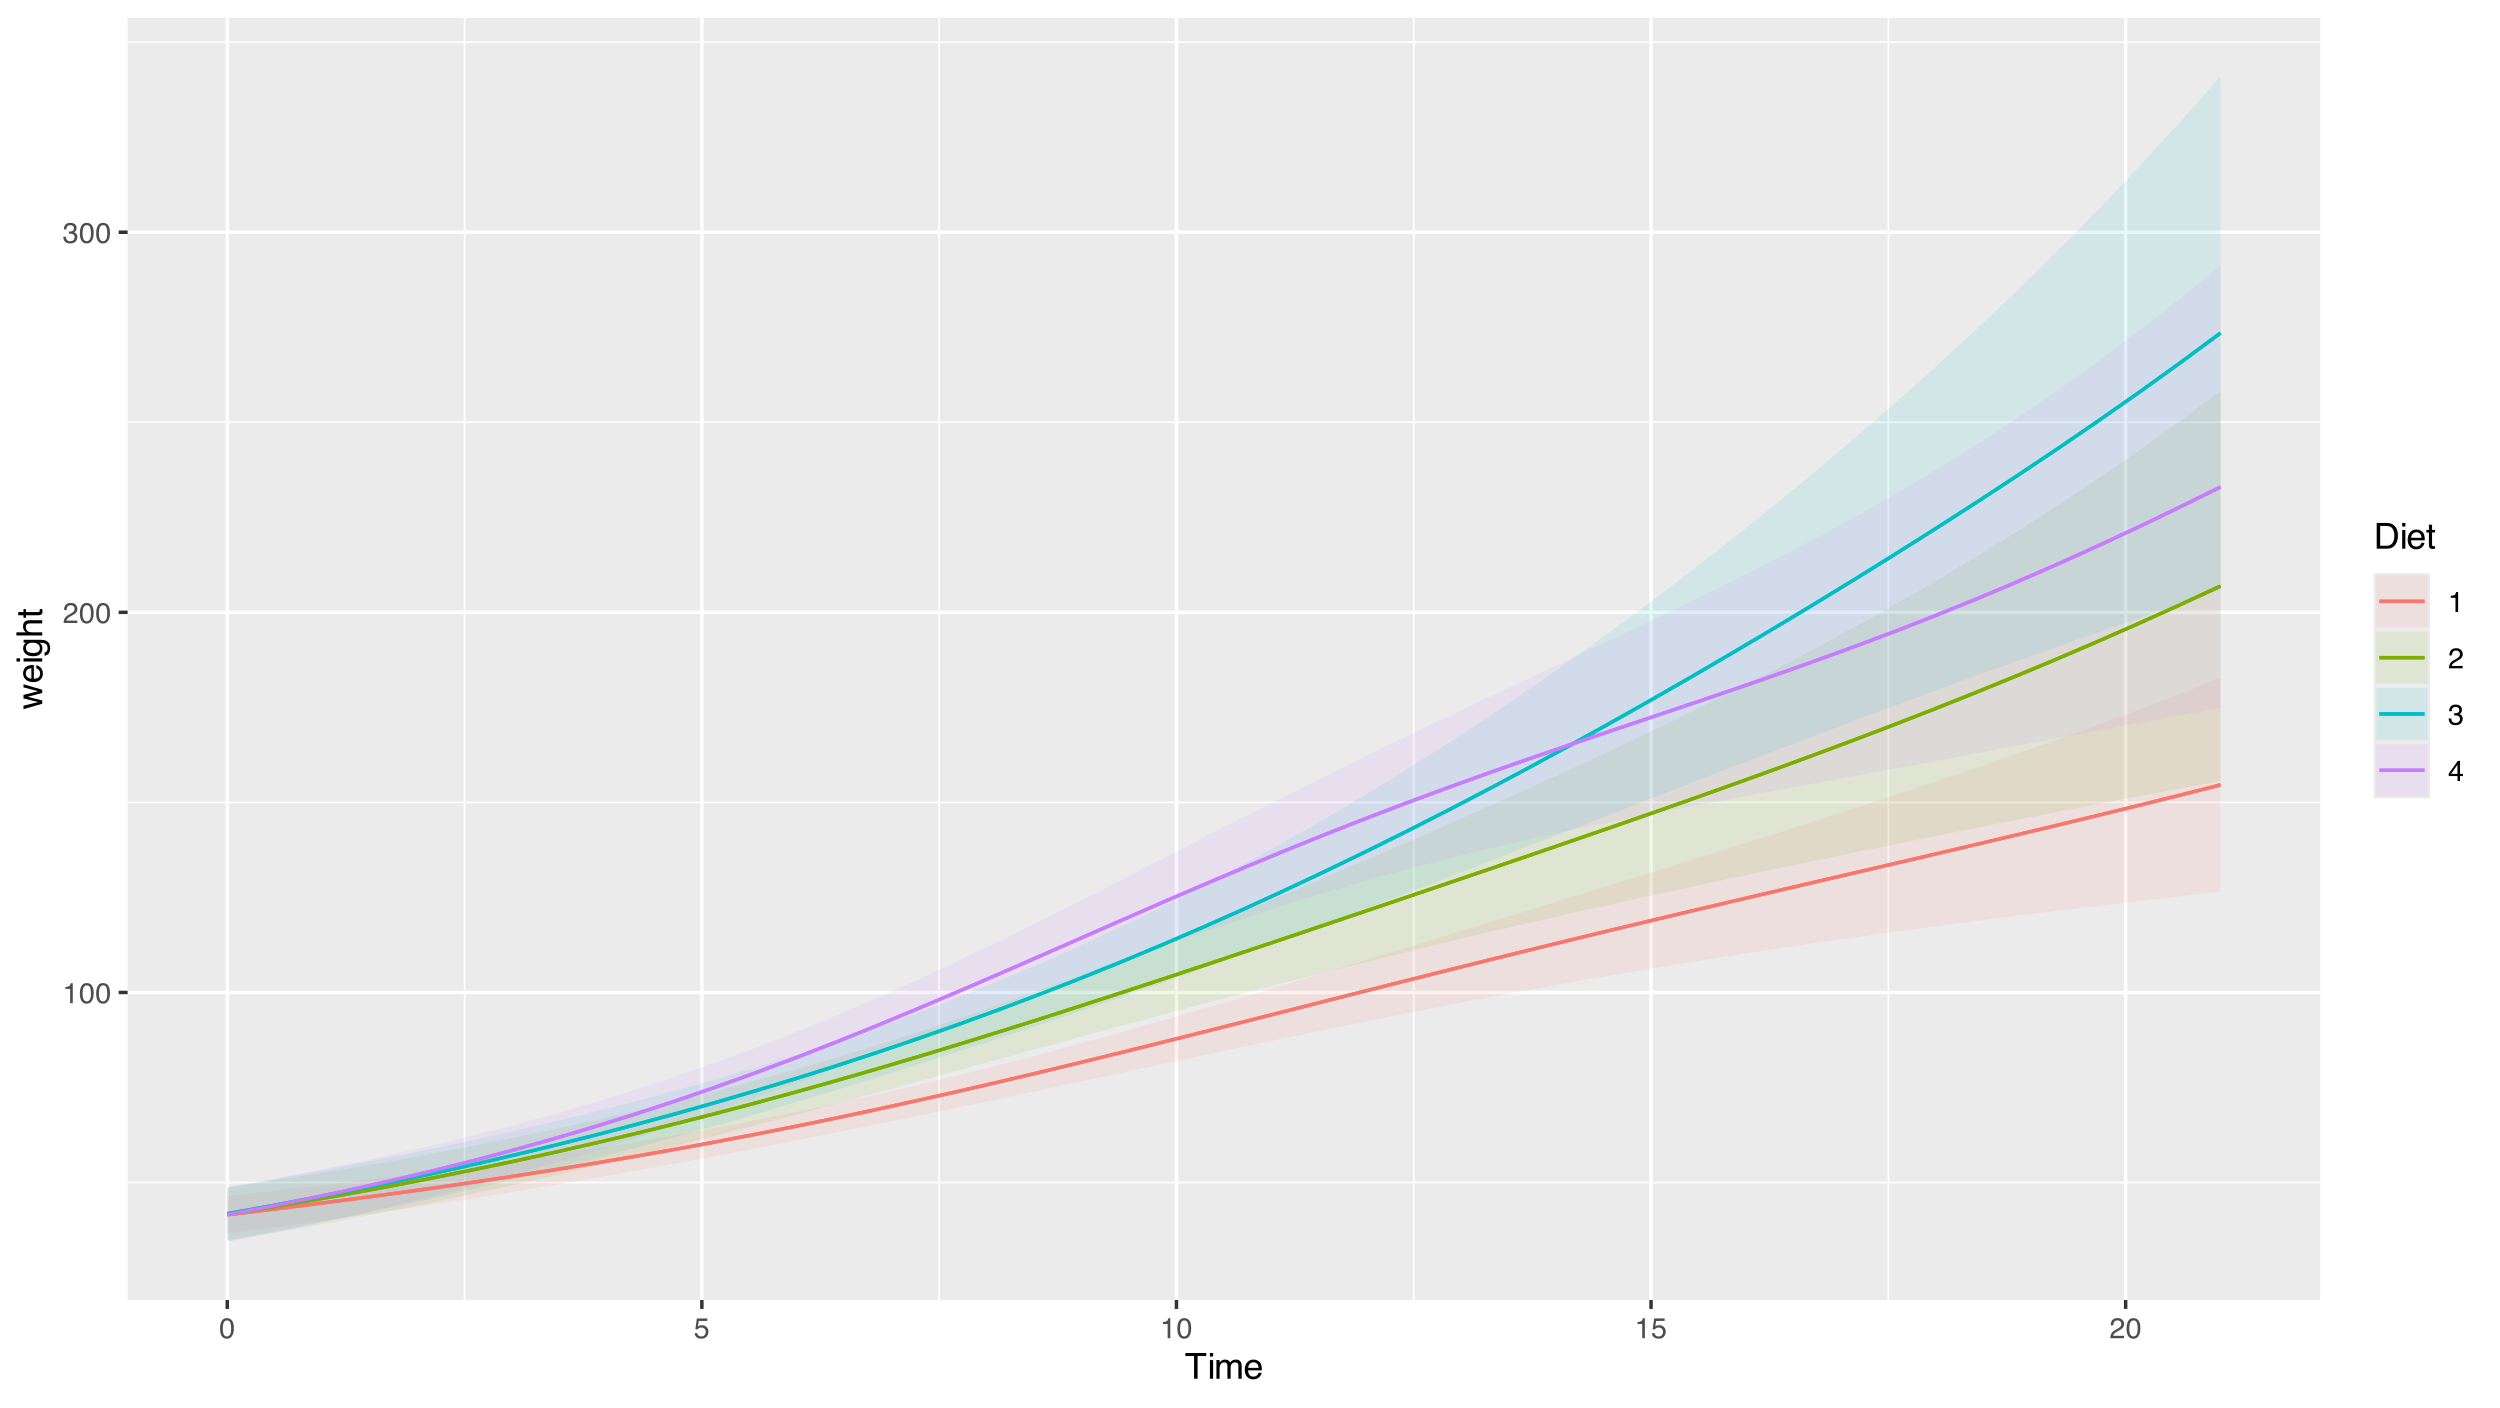 <?xml version="1.0" encoding="UTF-8"?>
<svg xmlns="http://www.w3.org/2000/svg" xmlns:xlink="http://www.w3.org/1999/xlink" width="767" height="432" viewBox="0 0 767 432">
<defs>
<g>
<g id="glyph-0-0">
<path d="M 0.281 0 L 0.281 -6.312 L 5.297 -6.312 L 5.297 0 Z M 4.5 -0.797 L 4.5 -5.516 L 1.078 -5.516 L 1.078 -0.797 Z M 4.5 -0.797 "/>
</g>
<g id="glyph-0-1">
<path d="M 0.844 -4.359 L 0.844 -4.953 C 1.395 -5.004 1.781 -5.094 2 -5.219 C 2.227 -5.344 2.395 -5.645 2.5 -6.125 L 3.109 -6.125 L 3.109 0 L 2.297 0 L 2.297 -4.359 Z M 0.844 -4.359 "/>
</g>
<g id="glyph-0-2">
<path d="M 2.375 -6.156 C 3.176 -6.156 3.754 -5.828 4.109 -5.172 C 4.379 -4.66 4.516 -3.961 4.516 -3.078 C 4.516 -2.242 4.391 -1.555 4.141 -1.016 C 3.785 -0.223 3.195 0.172 2.375 0.172 C 1.633 0.172 1.082 -0.148 0.719 -0.797 C 0.426 -1.328 0.281 -2.047 0.281 -2.953 C 0.281 -3.648 0.367 -4.25 0.547 -4.75 C 0.879 -5.688 1.488 -6.156 2.375 -6.156 Z M 2.375 -0.531 C 2.77 -0.531 3.086 -0.707 3.328 -1.062 C 3.566 -1.426 3.688 -2.086 3.688 -3.047 C 3.688 -3.754 3.598 -4.332 3.422 -4.781 C 3.254 -5.227 2.922 -5.453 2.422 -5.453 C 1.973 -5.453 1.641 -5.238 1.422 -4.812 C 1.211 -4.383 1.109 -3.754 1.109 -2.922 C 1.109 -2.297 1.176 -1.789 1.312 -1.406 C 1.52 -0.82 1.875 -0.531 2.375 -0.531 Z M 2.375 -0.531 "/>
</g>
<g id="glyph-0-3">
<path d="M 0.281 0 C 0.301 -0.531 0.406 -0.988 0.594 -1.375 C 0.789 -1.77 1.164 -2.129 1.719 -2.453 L 2.547 -2.922 C 2.91 -3.141 3.164 -3.328 3.312 -3.484 C 3.551 -3.711 3.672 -3.984 3.672 -4.297 C 3.672 -4.648 3.562 -4.93 3.344 -5.141 C 3.133 -5.359 2.848 -5.469 2.484 -5.469 C 1.961 -5.469 1.598 -5.266 1.391 -4.859 C 1.285 -4.648 1.227 -4.352 1.219 -3.969 L 0.422 -3.969 C 0.43 -4.5 0.531 -4.938 0.719 -5.281 C 1.051 -5.875 1.645 -6.172 2.5 -6.172 C 3.195 -6.172 3.707 -5.977 4.031 -5.594 C 4.363 -5.219 4.531 -4.797 4.531 -4.328 C 4.531 -3.836 4.352 -3.414 4 -3.062 C 3.801 -2.863 3.441 -2.617 2.922 -2.328 L 2.344 -2 C 2.062 -1.844 1.836 -1.695 1.672 -1.562 C 1.391 -1.312 1.211 -1.035 1.141 -0.734 L 4.5 -0.734 L 4.5 0 Z M 0.281 0 "/>
</g>
<g id="glyph-0-4">
<path d="M 2.281 0.172 C 1.551 0.172 1.02 -0.023 0.688 -0.422 C 0.363 -0.828 0.203 -1.316 0.203 -1.891 L 1.016 -1.891 C 1.047 -1.492 1.117 -1.203 1.234 -1.016 C 1.441 -0.691 1.805 -0.531 2.328 -0.531 C 2.734 -0.531 3.055 -0.641 3.297 -0.859 C 3.547 -1.078 3.672 -1.359 3.672 -1.703 C 3.672 -2.129 3.539 -2.426 3.281 -2.594 C 3.031 -2.758 2.672 -2.844 2.203 -2.844 C 2.148 -2.844 2.098 -2.844 2.047 -2.844 C 1.992 -2.844 1.941 -2.844 1.891 -2.844 L 1.891 -3.516 C 1.973 -3.516 2.039 -3.508 2.094 -3.5 C 2.145 -3.5 2.203 -3.5 2.266 -3.5 C 2.555 -3.5 2.797 -3.547 2.984 -3.641 C 3.305 -3.797 3.469 -4.082 3.469 -4.5 C 3.469 -4.801 3.359 -5.035 3.141 -5.203 C 2.922 -5.367 2.672 -5.453 2.391 -5.453 C 1.867 -5.453 1.508 -5.281 1.312 -4.938 C 1.207 -4.75 1.145 -4.477 1.125 -4.125 L 0.359 -4.125 C 0.359 -4.582 0.453 -4.973 0.641 -5.297 C 0.953 -5.867 1.504 -6.156 2.297 -6.156 C 2.93 -6.156 3.422 -6.016 3.766 -5.734 C 4.109 -5.461 4.281 -5.062 4.281 -4.531 C 4.281 -4.145 4.176 -3.836 3.969 -3.609 C 3.844 -3.461 3.68 -3.348 3.484 -3.266 C 3.805 -3.172 4.055 -3 4.234 -2.75 C 4.422 -2.5 4.516 -2.191 4.516 -1.828 C 4.516 -1.234 4.316 -0.75 3.922 -0.375 C 3.535 -0.008 2.988 0.172 2.281 0.172 Z M 2.281 0.172 "/>
</g>
<g id="glyph-0-5">
<path d="M 1.094 -1.562 C 1.133 -1.125 1.336 -0.82 1.703 -0.656 C 1.879 -0.57 2.094 -0.531 2.344 -0.531 C 2.801 -0.531 3.141 -0.676 3.359 -0.969 C 3.578 -1.258 3.688 -1.582 3.688 -1.938 C 3.688 -2.363 3.555 -2.691 3.297 -2.922 C 3.035 -3.16 2.719 -3.281 2.344 -3.281 C 2.082 -3.281 1.852 -3.227 1.656 -3.125 C 1.469 -3.02 1.305 -2.879 1.172 -2.703 L 0.5 -2.734 L 0.969 -6.047 L 4.172 -6.047 L 4.172 -5.297 L 1.562 -5.297 L 1.297 -3.594 C 1.43 -3.695 1.566 -3.773 1.703 -3.828 C 1.93 -3.93 2.195 -3.984 2.5 -3.984 C 3.062 -3.984 3.535 -3.801 3.922 -3.438 C 4.316 -3.07 4.516 -2.609 4.516 -2.047 C 4.516 -1.461 4.332 -0.945 3.969 -0.5 C 3.613 -0.062 3.047 0.156 2.266 0.156 C 1.754 0.156 1.305 0.016 0.922 -0.266 C 0.547 -0.547 0.332 -0.977 0.281 -1.562 Z M 1.094 -1.562 "/>
</g>
<g id="glyph-0-6">
<path d="M 2.906 -2.172 L 2.906 -4.969 L 0.938 -2.172 Z M 2.922 0 L 2.922 -1.5 L 0.219 -1.5 L 0.219 -2.266 L 3.047 -6.172 L 3.688 -6.172 L 3.688 -2.172 L 4.594 -2.172 L 4.594 -1.5 L 3.688 -1.5 L 3.688 0 Z M 2.922 0 "/>
</g>
<g id="glyph-1-0">
<path d="M 0.359 0 L 0.359 -7.891 L 6.625 -7.891 L 6.625 0 Z M 5.625 -0.984 L 5.625 -6.906 L 1.344 -6.906 L 1.344 -0.984 Z M 5.625 -0.984 "/>
</g>
<g id="glyph-1-1">
<path d="M 6.578 -7.891 L 6.578 -6.953 L 3.922 -6.953 L 3.922 0 L 2.844 0 L 2.844 -6.953 L 0.172 -6.953 L 0.172 -7.891 Z M 6.578 -7.891 "/>
</g>
<g id="glyph-1-2">
<path d="M 0.703 -5.719 L 1.688 -5.719 L 1.688 0 L 0.703 0 Z M 0.703 -7.891 L 1.688 -7.891 L 1.688 -6.797 L 0.703 -6.797 Z M 0.703 -7.891 "/>
</g>
<g id="glyph-1-3">
<path d="M 0.703 -5.75 L 1.672 -5.75 L 1.672 -4.938 C 1.898 -5.219 2.102 -5.422 2.281 -5.547 C 2.602 -5.766 2.969 -5.875 3.375 -5.875 C 3.832 -5.875 4.203 -5.766 4.484 -5.547 C 4.641 -5.41 4.781 -5.219 4.906 -4.969 C 5.125 -5.281 5.379 -5.508 5.672 -5.656 C 5.961 -5.801 6.285 -5.875 6.641 -5.875 C 7.41 -5.875 7.938 -5.598 8.219 -5.047 C 8.375 -4.742 8.453 -4.336 8.453 -3.828 L 8.453 0 L 7.438 0 L 7.438 -4 C 7.438 -4.383 7.344 -4.645 7.156 -4.781 C 6.969 -4.926 6.734 -5 6.453 -5 C 6.078 -5 5.75 -4.867 5.469 -4.609 C 5.195 -4.359 5.062 -3.938 5.062 -3.344 L 5.062 0 L 4.078 0 L 4.078 -3.75 C 4.078 -4.145 4.031 -4.43 3.938 -4.609 C 3.789 -4.879 3.52 -5.016 3.125 -5.016 C 2.758 -5.016 2.426 -4.867 2.125 -4.578 C 1.82 -4.297 1.672 -3.785 1.672 -3.047 L 1.672 0 L 0.703 0 Z M 0.703 -5.75 "/>
</g>
<g id="glyph-1-4">
<path d="M 3.109 -5.875 C 3.516 -5.875 3.906 -5.781 4.281 -5.594 C 4.664 -5.406 4.961 -5.156 5.172 -4.844 C 5.359 -4.562 5.484 -4.223 5.547 -3.828 C 5.609 -3.566 5.641 -3.145 5.641 -2.562 L 1.422 -2.562 C 1.441 -1.977 1.578 -1.508 1.828 -1.156 C 2.086 -0.812 2.488 -0.641 3.031 -0.641 C 3.539 -0.641 3.945 -0.805 4.25 -1.141 C 4.414 -1.328 4.535 -1.551 4.609 -1.812 L 5.562 -1.812 C 5.531 -1.594 5.441 -1.352 5.297 -1.094 C 5.16 -0.832 5.004 -0.625 4.828 -0.469 C 4.535 -0.176 4.176 0.02 3.75 0.125 C 3.508 0.176 3.242 0.203 2.953 0.203 C 2.234 0.203 1.625 -0.055 1.125 -0.578 C 0.633 -1.098 0.391 -1.828 0.391 -2.766 C 0.391 -3.691 0.641 -4.441 1.141 -5.016 C 1.641 -5.586 2.297 -5.875 3.109 -5.875 Z M 4.641 -3.328 C 4.609 -3.754 4.52 -4.094 4.375 -4.344 C 4.102 -4.801 3.66 -5.031 3.047 -5.031 C 2.598 -5.031 2.223 -4.867 1.922 -4.547 C 1.629 -4.234 1.473 -3.828 1.453 -3.328 Z M 3.016 -5.891 Z M 3.016 -5.891 "/>
</g>
<g id="glyph-1-5">
<path d="M 3.875 -0.906 C 4.227 -0.906 4.523 -0.945 4.766 -1.031 C 5.172 -1.164 5.508 -1.43 5.781 -1.828 C 5.988 -2.148 6.141 -2.562 6.234 -3.062 C 6.285 -3.352 6.312 -3.629 6.312 -3.891 C 6.312 -4.859 6.117 -5.613 5.734 -6.156 C 5.348 -6.695 4.723 -6.969 3.859 -6.969 L 1.953 -6.969 L 1.953 -0.906 Z M 0.891 -7.891 L 4.078 -7.891 C 5.16 -7.891 6.004 -7.504 6.609 -6.734 C 7.141 -6.035 7.406 -5.145 7.406 -4.062 C 7.406 -3.227 7.25 -2.473 6.938 -1.797 C 6.383 -0.598 5.43 0 4.078 0 L 0.891 0 Z M 0.891 -7.891 "/>
</g>
<g id="glyph-1-6">
<path d="M 0.906 -7.359 L 1.875 -7.359 L 1.875 -5.75 L 2.797 -5.75 L 2.797 -4.969 L 1.875 -4.969 L 1.875 -1.203 C 1.875 -1.004 1.941 -0.875 2.078 -0.812 C 2.16 -0.77 2.285 -0.75 2.453 -0.75 C 2.504 -0.75 2.555 -0.75 2.609 -0.75 C 2.66 -0.75 2.723 -0.754 2.797 -0.766 L 2.797 0 C 2.68 0.031 2.562 0.051 2.438 0.062 C 2.32 0.082 2.195 0.094 2.062 0.094 C 1.613 0.094 1.305 -0.02 1.141 -0.25 C 0.984 -0.488 0.906 -0.789 0.906 -1.156 L 0.906 -4.969 L 0.125 -4.969 L 0.125 -5.75 L 0.906 -5.75 Z M 0.906 -7.359 "/>
</g>
<g id="glyph-2-0">
<path d="M 0 -0.359 L -7.891 -0.359 L -7.891 -6.625 L 0 -6.625 Z M -0.984 -5.625 L -6.906 -5.625 L -6.906 -1.344 L -0.984 -1.344 Z M -0.984 -5.625 "/>
</g>
<g id="glyph-2-1">
<path d="M -5.75 -1.156 L -1.219 -2.266 L -5.75 -3.391 L -5.75 -4.469 L -1.25 -5.594 L -5.75 -6.766 L -5.75 -7.734 L 0 -6.062 L 0 -5.062 L -4.453 -3.891 L 0 -2.766 L 0 -1.75 L -5.75 -0.094 Z M -5.75 -1.156 "/>
</g>
<g id="glyph-2-2">
<path d="M -5.875 -3.109 C -5.875 -3.516 -5.781 -3.906 -5.594 -4.281 C -5.406 -4.664 -5.156 -4.961 -4.844 -5.172 C -4.562 -5.359 -4.223 -5.484 -3.828 -5.547 C -3.566 -5.609 -3.145 -5.641 -2.562 -5.641 L -2.562 -1.422 C -1.977 -1.441 -1.508 -1.578 -1.156 -1.828 C -0.812 -2.086 -0.641 -2.488 -0.641 -3.031 C -0.641 -3.539 -0.805 -3.945 -1.141 -4.25 C -1.328 -4.414 -1.551 -4.535 -1.812 -4.609 L -1.812 -5.562 C -1.594 -5.531 -1.352 -5.441 -1.094 -5.297 C -0.832 -5.16 -0.625 -5.004 -0.469 -4.828 C -0.176 -4.535 0.02 -4.176 0.125 -3.75 C 0.176 -3.508 0.203 -3.242 0.203 -2.953 C 0.203 -2.234 -0.055 -1.625 -0.578 -1.125 C -1.098 -0.633 -1.828 -0.391 -2.766 -0.391 C -3.691 -0.391 -4.441 -0.641 -5.016 -1.141 C -5.586 -1.641 -5.875 -2.297 -5.875 -3.109 Z M -3.328 -4.641 C -3.754 -4.609 -4.094 -4.52 -4.344 -4.375 C -4.801 -4.102 -5.031 -3.66 -5.031 -3.047 C -5.031 -2.598 -4.867 -2.223 -4.547 -1.922 C -4.234 -1.629 -3.828 -1.473 -3.328 -1.453 Z M -5.891 -3.016 Z M -5.891 -3.016 "/>
</g>
<g id="glyph-2-3">
<path d="M -5.719 -0.703 L -5.719 -1.688 L 0 -1.688 L 0 -0.703 Z M -7.891 -0.703 L -7.891 -1.688 L -6.797 -1.688 L -6.797 -0.703 Z M -7.891 -0.703 "/>
</g>
<g id="glyph-2-4">
<path d="M -5.859 -2.734 C -5.859 -3.191 -5.742 -3.586 -5.516 -3.922 C -5.391 -4.098 -5.207 -4.285 -4.969 -4.484 L -5.703 -4.484 L -5.703 -5.375 L -0.469 -5.375 C 0.258 -5.375 0.836 -5.266 1.266 -5.047 C 2.047 -4.648 2.438 -3.895 2.438 -2.781 C 2.438 -2.156 2.297 -1.629 2.016 -1.203 C 1.734 -0.785 1.301 -0.551 0.719 -0.5 L 0.719 -1.484 C 0.969 -1.535 1.164 -1.629 1.312 -1.766 C 1.531 -1.984 1.641 -2.328 1.641 -2.797 C 1.641 -3.535 1.375 -4.02 0.844 -4.25 C 0.539 -4.383 -0.004 -4.445 -0.797 -4.438 C -0.504 -4.25 -0.285 -4.016 -0.141 -3.734 C -0.004 -3.461 0.062 -3.109 0.062 -2.672 C 0.062 -2.047 -0.156 -1.5 -0.594 -1.031 C -1.031 -0.562 -1.758 -0.328 -2.781 -0.328 C -3.75 -0.328 -4.504 -0.562 -5.047 -1.031 C -5.586 -1.5 -5.859 -2.066 -5.859 -2.734 Z M -2.906 -4.484 C -3.613 -4.484 -4.141 -4.332 -4.484 -4.031 C -4.828 -3.738 -5 -3.367 -5 -2.922 C -5 -2.234 -4.68 -1.766 -4.047 -1.516 C -3.703 -1.391 -3.254 -1.328 -2.703 -1.328 C -2.055 -1.328 -1.562 -1.457 -1.219 -1.719 C -0.883 -1.977 -0.719 -2.332 -0.719 -2.781 C -0.719 -3.469 -1.031 -3.957 -1.656 -4.25 C -2.008 -4.406 -2.426 -4.484 -2.906 -4.484 Z M -5.891 -2.859 Z M -5.891 -2.859 "/>
</g>
<g id="glyph-2-5">
<path d="M -7.922 -0.703 L -7.922 -1.672 L -4.969 -1.672 C -5.258 -1.898 -5.469 -2.109 -5.594 -2.297 C -5.789 -2.609 -5.891 -2.992 -5.891 -3.453 C -5.891 -4.285 -5.598 -4.852 -5.016 -5.156 C -4.691 -5.312 -4.25 -5.391 -3.688 -5.391 L 0 -5.391 L 0 -4.406 L -3.625 -4.406 C -4.051 -4.406 -4.363 -4.352 -4.562 -4.25 C -4.875 -4.07 -5.031 -3.738 -5.031 -3.25 C -5.031 -2.852 -4.891 -2.488 -4.609 -2.156 C -4.336 -1.832 -3.816 -1.672 -3.047 -1.672 L 0 -1.672 L 0 -0.703 Z M -7.922 -0.703 "/>
</g>
<g id="glyph-2-6">
<path d="M -7.359 -0.906 L -7.359 -1.875 L -5.75 -1.875 L -5.75 -2.797 L -4.969 -2.797 L -4.969 -1.875 L -1.203 -1.875 C -1.004 -1.875 -0.875 -1.941 -0.812 -2.078 C -0.77 -2.16 -0.75 -2.285 -0.75 -2.453 C -0.75 -2.504 -0.75 -2.555 -0.75 -2.609 C -0.75 -2.66 -0.754 -2.723 -0.766 -2.797 L 0 -2.797 C 0.031 -2.68 0.051 -2.562 0.062 -2.438 C 0.082 -2.32 0.094 -2.195 0.094 -2.062 C 0.094 -1.613 -0.02 -1.305 -0.25 -1.141 C -0.488 -0.984 -0.789 -0.906 -1.156 -0.906 L -4.969 -0.906 L -4.969 -0.125 L -5.75 -0.125 L -5.75 -0.906 Z M -7.359 -0.906 "/>
</g>
</g>
<clipPath id="clip-0">
<path clip-rule="nonzero" d="M 39.152 5.48 L 711.844 5.48 L 711.844 398.852 L 39.152 398.852 Z M 39.152 5.48 "/>
</clipPath>
<clipPath id="clip-1">
<path clip-rule="nonzero" d="M 39.152 362 L 711.844 362 L 711.844 364 L 39.152 364 Z M 39.152 362 "/>
</clipPath>
<clipPath id="clip-2">
<path clip-rule="nonzero" d="M 39.152 245 L 711.844 245 L 711.844 247 L 39.152 247 Z M 39.152 245 "/>
</clipPath>
<clipPath id="clip-3">
<path clip-rule="nonzero" d="M 39.152 129 L 711.844 129 L 711.844 130 L 39.152 130 Z M 39.152 129 "/>
</clipPath>
<clipPath id="clip-4">
<path clip-rule="nonzero" d="M 39.152 12 L 711.844 12 L 711.844 14 L 39.152 14 Z M 39.152 12 "/>
</clipPath>
<clipPath id="clip-5">
<path clip-rule="nonzero" d="M 142 5.48 L 143 5.48 L 143 398.852 L 142 398.852 Z M 142 5.48 "/>
</clipPath>
<clipPath id="clip-6">
<path clip-rule="nonzero" d="M 287 5.48 L 289 5.48 L 289 398.852 L 287 398.852 Z M 287 5.48 "/>
</clipPath>
<clipPath id="clip-7">
<path clip-rule="nonzero" d="M 433 5.48 L 435 5.48 L 435 398.852 L 433 398.852 Z M 433 5.48 "/>
</clipPath>
<clipPath id="clip-8">
<path clip-rule="nonzero" d="M 579 5.48 L 580 5.48 L 580 398.852 L 579 398.852 Z M 579 5.48 "/>
</clipPath>
<clipPath id="clip-9">
<path clip-rule="nonzero" d="M 39.152 303 L 711.844 303 L 711.844 306 L 39.152 306 Z M 39.152 303 "/>
</clipPath>
<clipPath id="clip-10">
<path clip-rule="nonzero" d="M 39.152 187 L 711.844 187 L 711.844 189 L 39.152 189 Z M 39.152 187 "/>
</clipPath>
<clipPath id="clip-11">
<path clip-rule="nonzero" d="M 39.152 70 L 711.844 70 L 711.844 72 L 39.152 72 Z M 39.152 70 "/>
</clipPath>
<clipPath id="clip-12">
<path clip-rule="nonzero" d="M 69 5.48 L 71 5.48 L 71 398.852 L 69 398.852 Z M 69 5.48 "/>
</clipPath>
<clipPath id="clip-13">
<path clip-rule="nonzero" d="M 214 5.48 L 216 5.48 L 216 398.852 L 214 398.852 Z M 214 5.48 "/>
</clipPath>
<clipPath id="clip-14">
<path clip-rule="nonzero" d="M 360 5.48 L 362 5.48 L 362 398.852 L 360 398.852 Z M 360 5.48 "/>
</clipPath>
<clipPath id="clip-15">
<path clip-rule="nonzero" d="M 506 5.48 L 508 5.48 L 508 398.852 L 506 398.852 Z M 506 5.48 "/>
</clipPath>
<clipPath id="clip-16">
<path clip-rule="nonzero" d="M 651 5.48 L 653 5.48 L 653 398.852 L 651 398.852 Z M 651 5.48 "/>
</clipPath>
</defs>
<rect x="-76.7" y="-43.2" width="920.4" height="518.4" fill="rgb(100%, 100%, 100%)" fill-opacity="1"/>
<rect x="-76.7" y="-43.2" width="920.4" height="518.4" fill="rgb(100%, 100%, 100%)" fill-opacity="1"/>
<path fill="none" stroke-width="1.067" stroke-linecap="round" stroke-linejoin="round" stroke="rgb(100%, 100%, 100%)" stroke-opacity="1" stroke-miterlimit="10" d="M 0 432 L 767 432 L 767 0 L 0 0 Z M 0 432 "/>
<g clip-path="url(#clip-0)">
<path fill-rule="nonzero" fill="rgb(92.157%, 92.157%, 92.157%)" fill-opacity="1" d="M 39.152 398.848 L 711.844 398.848 L 711.844 5.477 L 39.152 5.477 Z M 39.152 398.848 "/>
</g>
<g clip-path="url(#clip-1)">
<path fill="none" stroke-width="0.533" stroke-linecap="butt" stroke-linejoin="round" stroke="rgb(100%, 100%, 100%)" stroke-opacity="1" stroke-miterlimit="10" d="M 39.152 362.793 L 711.844 362.793 "/>
</g>
<g clip-path="url(#clip-2)">
<path fill="none" stroke-width="0.533" stroke-linecap="butt" stroke-linejoin="round" stroke="rgb(100%, 100%, 100%)" stroke-opacity="1" stroke-miterlimit="10" d="M 39.152 246.176 L 711.844 246.176 "/>
</g>
<g clip-path="url(#clip-3)">
<path fill="none" stroke-width="0.533" stroke-linecap="butt" stroke-linejoin="round" stroke="rgb(100%, 100%, 100%)" stroke-opacity="1" stroke-miterlimit="10" d="M 39.152 129.559 L 711.844 129.559 "/>
</g>
<g clip-path="url(#clip-4)">
<path fill="none" stroke-width="0.533" stroke-linecap="butt" stroke-linejoin="round" stroke="rgb(100%, 100%, 100%)" stroke-opacity="1" stroke-miterlimit="10" d="M 39.152 12.938 L 711.844 12.938 "/>
</g>
<g clip-path="url(#clip-5)">
<path fill="none" stroke-width="0.533" stroke-linecap="butt" stroke-linejoin="round" stroke="rgb(100%, 100%, 100%)" stroke-opacity="1" stroke-miterlimit="10" d="M 142.531 398.848 L 142.531 5.48 "/>
</g>
<g clip-path="url(#clip-6)">
<path fill="none" stroke-width="0.533" stroke-linecap="butt" stroke-linejoin="round" stroke="rgb(100%, 100%, 100%)" stroke-opacity="1" stroke-miterlimit="10" d="M 288.133 398.848 L 288.133 5.48 "/>
</g>
<g clip-path="url(#clip-7)">
<path fill="none" stroke-width="0.533" stroke-linecap="butt" stroke-linejoin="round" stroke="rgb(100%, 100%, 100%)" stroke-opacity="1" stroke-miterlimit="10" d="M 433.738 398.848 L 433.738 5.48 "/>
</g>
<g clip-path="url(#clip-8)">
<path fill="none" stroke-width="0.533" stroke-linecap="butt" stroke-linejoin="round" stroke="rgb(100%, 100%, 100%)" stroke-opacity="1" stroke-miterlimit="10" d="M 579.344 398.848 L 579.344 5.48 "/>
</g>
<g clip-path="url(#clip-9)">
<path fill="none" stroke-width="1.067" stroke-linecap="butt" stroke-linejoin="round" stroke="rgb(100%, 100%, 100%)" stroke-opacity="1" stroke-miterlimit="10" d="M 39.152 304.484 L 711.844 304.484 "/>
</g>
<g clip-path="url(#clip-10)">
<path fill="none" stroke-width="1.067" stroke-linecap="butt" stroke-linejoin="round" stroke="rgb(100%, 100%, 100%)" stroke-opacity="1" stroke-miterlimit="10" d="M 39.152 187.867 L 711.844 187.867 "/>
</g>
<g clip-path="url(#clip-11)">
<path fill="none" stroke-width="1.067" stroke-linecap="butt" stroke-linejoin="round" stroke="rgb(100%, 100%, 100%)" stroke-opacity="1" stroke-miterlimit="10" d="M 39.152 71.25 L 711.844 71.25 "/>
</g>
<g clip-path="url(#clip-12)">
<path fill="none" stroke-width="1.067" stroke-linecap="butt" stroke-linejoin="round" stroke="rgb(100%, 100%, 100%)" stroke-opacity="1" stroke-miterlimit="10" d="M 69.727 398.848 L 69.727 5.48 "/>
</g>
<g clip-path="url(#clip-13)">
<path fill="none" stroke-width="1.067" stroke-linecap="butt" stroke-linejoin="round" stroke="rgb(100%, 100%, 100%)" stroke-opacity="1" stroke-miterlimit="10" d="M 215.332 398.848 L 215.332 5.48 "/>
</g>
<g clip-path="url(#clip-14)">
<path fill="none" stroke-width="1.067" stroke-linecap="butt" stroke-linejoin="round" stroke="rgb(100%, 100%, 100%)" stroke-opacity="1" stroke-miterlimit="10" d="M 360.938 398.848 L 360.938 5.48 "/>
</g>
<g clip-path="url(#clip-15)">
<path fill="none" stroke-width="1.067" stroke-linecap="butt" stroke-linejoin="round" stroke="rgb(100%, 100%, 100%)" stroke-opacity="1" stroke-miterlimit="10" d="M 506.539 398.848 L 506.539 5.48 "/>
</g>
<g clip-path="url(#clip-16)">
<path fill="none" stroke-width="1.067" stroke-linecap="butt" stroke-linejoin="round" stroke="rgb(100%, 100%, 100%)" stroke-opacity="1" stroke-miterlimit="10" d="M 652.145 398.848 L 652.145 5.48 "/>
</g>
<path fill-rule="nonzero" fill="rgb(97.255%, 46.275%, 42.745%)" fill-opacity="0.102" d="M 69.727 366.844 L 82.207 365.492 L 94.688 364.094 L 107.168 362.645 L 119.648 361.133 L 132.129 359.555 L 144.609 357.902 L 157.09 356.164 L 169.57 354.34 L 182.051 352.418 L 194.531 350.395 L 207.012 348.254 L 219.492 346.004 L 231.973 343.625 L 244.453 341.125 L 256.934 338.492 L 269.414 335.727 L 281.895 332.832 L 294.375 329.809 L 306.855 326.664 L 319.336 323.402 L 331.816 320.043 L 344.297 316.586 L 356.777 313.051 L 369.258 309.445 L 381.738 305.785 L 394.219 302.078 L 406.699 298.332 L 419.18 294.555 L 431.66 290.762 L 444.141 286.945 L 456.621 283.121 L 469.102 279.281 L 481.582 275.434 L 494.062 271.578 L 506.539 267.707 L 519.02 263.824 L 531.5 259.922 L 543.98 255.988 L 556.461 252.02 L 568.941 248.008 L 581.422 243.938 L 593.902 239.801 L 606.383 235.582 L 618.863 231.27 L 631.344 226.855 L 643.824 222.332 L 656.305 217.688 L 668.785 212.91 L 681.266 208.004 L 681.266 273.605 L 668.785 275.012 L 656.305 276.441 L 643.824 277.906 L 631.344 279.406 L 618.863 280.945 L 606.383 282.535 L 593.902 284.168 L 581.422 285.852 L 568.941 287.59 L 556.461 289.379 L 543.98 291.23 L 531.5 293.145 L 519.02 295.121 L 506.539 297.164 L 494.062 299.273 L 481.582 301.453 L 469.102 303.707 L 456.621 306.027 L 444.141 308.414 L 431.66 310.859 L 419.18 313.359 L 406.699 315.91 L 394.219 318.496 L 381.738 321.117 L 369.258 323.762 L 356.777 326.418 L 331.816 331.746 L 319.336 334.402 L 306.855 337.043 L 294.375 339.668 L 281.895 342.266 L 269.414 344.836 L 256.934 347.367 L 244.453 349.855 L 231.973 352.297 L 219.492 354.684 L 207.012 357.012 L 194.531 359.277 L 182.051 361.48 L 169.57 363.617 L 157.09 365.688 L 144.609 367.699 L 132.129 369.645 L 119.648 371.531 L 107.168 373.363 L 94.688 375.133 L 82.207 376.852 L 69.727 378.52 Z M 69.727 366.844 "/>
<path fill-rule="nonzero" fill="rgb(48.627%, 68.235%, 0%)" fill-opacity="0.102" d="M 69.727 364.395 L 82.207 362.488 L 94.688 360.5 L 107.168 358.434 L 119.648 356.273 L 132.129 354.016 L 144.609 351.648 L 157.09 349.168 L 169.57 346.566 L 182.051 343.836 L 194.531 340.965 L 207.012 337.957 L 219.492 334.793 L 231.973 331.477 L 244.453 327.996 L 256.934 324.352 L 269.414 320.535 L 281.895 316.547 L 294.375 312.395 L 306.855 308.082 L 319.336 303.617 L 331.816 299.012 L 344.297 294.277 L 356.777 289.43 L 369.258 284.477 L 381.738 279.43 L 394.219 274.297 L 406.699 269.086 L 419.18 263.793 L 431.66 258.426 L 444.141 252.98 L 456.621 247.453 L 469.102 241.836 L 481.582 236.125 L 494.062 230.305 L 506.539 224.367 L 519.02 218.301 L 531.5 212.086 L 543.98 205.711 L 556.461 199.156 L 568.941 192.406 L 581.422 185.441 L 593.902 178.242 L 606.383 170.785 L 618.863 163.062 L 631.344 155.055 L 643.824 146.75 L 656.305 138.141 L 668.785 129.215 L 681.266 119.969 L 681.266 239.625 L 668.785 241.926 L 656.305 244.262 L 643.824 246.633 L 631.344 249.043 L 618.863 251.488 L 606.383 253.965 L 593.902 256.473 L 581.422 259 L 568.941 261.555 L 556.461 264.133 L 543.98 266.742 L 531.5 269.375 L 519.02 272.039 L 506.539 274.742 L 494.062 277.488 L 481.582 280.285 L 469.102 283.133 L 456.621 286.035 L 444.141 289 L 431.66 292.023 L 419.18 295.105 L 406.699 298.246 L 394.219 301.441 L 381.738 304.68 L 369.258 307.965 L 356.777 311.289 L 344.297 314.645 L 331.816 318.031 L 319.336 321.434 L 306.855 324.855 L 281.895 331.715 L 269.414 335.133 L 256.934 338.535 L 244.453 341.898 L 231.973 345.219 L 219.492 348.48 L 207.012 351.676 L 194.531 354.793 L 182.051 357.82 L 169.57 360.758 L 157.09 363.602 L 144.609 366.352 L 132.129 369 L 119.648 371.551 L 107.168 374 L 94.688 376.355 L 82.207 378.613 L 69.727 380.773 Z M 69.727 364.395 "/>
<path fill-rule="nonzero" fill="rgb(0%, 74.902%, 76.863%)" fill-opacity="0.102" d="M 69.727 364.219 L 82.207 362.078 L 94.688 359.844 L 107.168 357.516 L 119.648 355.086 L 132.129 352.547 L 144.609 349.898 L 157.09 347.125 L 169.57 344.223 L 182.051 341.18 L 194.531 337.996 L 207.012 334.652 L 219.492 331.145 L 231.973 327.457 L 244.453 323.574 L 256.934 319.48 L 269.414 315.172 L 281.895 310.629 L 294.375 305.84 L 306.855 300.801 L 319.336 295.508 L 331.816 289.953 L 344.297 284.137 L 356.777 278.055 L 369.258 271.715 L 381.738 265.105 L 394.219 258.234 L 406.699 251.098 L 419.18 243.699 L 431.66 236.035 L 444.141 228.109 L 456.621 219.914 L 469.102 211.461 L 481.582 202.746 L 494.062 193.773 L 506.539 184.543 L 519.02 175.055 L 531.5 165.309 L 543.98 155.301 L 556.461 145.027 L 568.941 134.473 L 581.422 123.625 L 593.902 112.465 L 606.383 100.973 L 618.863 89.121 L 631.344 76.879 L 643.824 64.215 L 656.305 51.098 L 668.785 37.488 L 681.266 23.359 L 681.266 180.957 L 668.785 185.27 L 656.305 189.598 L 643.824 193.957 L 631.344 198.348 L 618.863 202.789 L 606.383 207.281 L 593.902 211.832 L 581.422 216.434 L 568.941 221.09 L 556.461 225.793 L 543.98 230.543 L 531.5 235.324 L 519.02 240.141 L 506.539 244.98 L 494.062 249.832 L 481.582 254.688 L 469.102 259.539 L 456.621 264.379 L 444.141 269.191 L 431.66 273.973 L 419.18 278.711 L 406.699 283.395 L 394.219 288.02 L 381.738 292.578 L 369.258 297.066 L 356.777 301.484 L 344.297 305.828 L 331.816 310.098 L 319.336 314.297 L 306.855 318.426 L 294.375 322.492 L 281.895 326.488 L 269.414 330.418 L 256.934 334.273 L 244.453 338.059 L 231.973 341.758 L 219.492 345.371 L 207.012 348.891 L 194.531 352.309 L 182.051 355.625 L 169.57 358.832 L 157.09 361.934 L 144.609 364.922 L 132.129 367.801 L 119.648 370.566 L 107.168 373.219 L 94.688 375.758 L 82.207 378.184 L 69.727 380.5 Z M 69.727 364.219 "/>
<path fill-rule="nonzero" fill="rgb(78.039%, 48.627%, 100%)" fill-opacity="0.102" d="M 69.727 364.32 L 82.207 362.012 L 94.688 359.598 L 107.168 357.055 L 119.648 354.371 L 132.129 351.527 L 144.609 348.512 L 157.09 345.309 L 169.57 341.902 L 182.051 338.277 L 194.531 334.422 L 207.012 330.324 L 219.492 325.977 L 231.973 321.375 L 244.453 316.516 L 256.934 311.398 L 269.414 306.031 L 281.895 300.43 L 294.375 294.613 L 306.855 288.609 L 319.336 282.457 L 331.816 276.184 L 344.297 269.824 L 356.777 263.426 L 369.258 257.031 L 381.738 250.668 L 394.219 244.355 L 406.699 238.109 L 419.18 231.945 L 431.66 225.879 L 444.141 219.891 L 456.621 213.969 L 469.102 208.094 L 481.582 202.23 L 494.062 196.363 L 506.539 190.445 L 519.02 184.441 L 531.5 178.305 L 543.98 171.988 L 556.461 165.453 L 568.941 158.664 L 581.422 151.582 L 593.902 144.172 L 606.383 136.391 L 618.863 128.227 L 631.344 119.672 L 643.824 110.727 L 656.305 101.383 L 668.785 91.656 L 681.266 81.555 L 681.266 217.23 L 668.785 219.457 L 656.305 221.738 L 643.824 224.055 L 631.344 226.398 L 618.863 228.758 L 606.383 231.113 L 593.902 233.461 L 581.422 235.781 L 568.941 238.086 L 543.98 242.68 L 531.5 244.992 L 519.02 247.328 L 506.539 249.723 L 494.062 252.203 L 481.582 254.793 L 469.102 257.52 L 456.621 260.398 L 444.141 263.453 L 431.66 266.691 L 419.18 270.133 L 406.699 273.773 L 394.219 277.613 L 381.738 281.637 L 369.258 285.828 L 356.777 290.18 L 344.297 294.668 L 331.816 299.266 L 319.336 303.949 L 306.855 308.688 L 294.375 313.457 L 281.895 318.23 L 269.414 322.977 L 256.934 327.668 L 244.453 332.273 L 231.973 336.77 L 219.492 341.137 L 207.012 345.359 L 194.531 349.422 L 182.051 353.312 L 169.57 357.031 L 157.09 360.578 L 144.609 363.957 L 132.129 367.172 L 119.648 370.223 L 107.168 373.121 L 94.688 375.875 L 82.207 378.488 L 69.727 380.969 Z M 69.727 364.32 "/>
<path fill="none" stroke-width="1.067" stroke-linecap="butt" stroke-linejoin="round" stroke="rgb(97.255%, 46.275%, 42.745%)" stroke-opacity="1" stroke-miterlimit="10" d="M 69.727 372.68 L 82.207 371.172 L 94.688 369.613 L 107.168 368.004 L 119.648 366.332 L 132.129 364.602 L 144.609 362.801 L 157.09 360.926 L 169.57 358.977 L 182.051 356.949 L 194.531 354.836 L 207.012 352.633 L 219.492 350.344 L 231.973 347.961 L 244.453 345.492 L 256.934 342.93 L 269.414 340.281 L 281.895 337.547 L 294.375 334.738 L 306.855 331.852 L 319.336 328.902 L 331.816 325.895 L 344.297 322.836 L 356.777 319.734 L 369.258 316.605 L 381.738 313.453 L 394.219 310.289 L 406.699 307.121 L 419.18 303.957 L 431.66 300.809 L 444.141 297.68 L 456.621 294.574 L 469.102 291.492 L 481.582 288.445 L 494.062 285.426 L 506.539 282.438 L 519.02 279.473 L 531.5 276.531 L 543.98 273.609 L 556.461 270.699 L 581.422 264.895 L 593.902 261.984 L 606.383 259.059 L 618.863 256.109 L 631.344 253.133 L 643.824 250.117 L 656.305 247.062 L 668.785 243.961 L 681.266 240.805 "/>
<path fill="none" stroke-width="1.067" stroke-linecap="butt" stroke-linejoin="round" stroke="rgb(48.627%, 68.235%, 0%)" stroke-opacity="1" stroke-miterlimit="10" d="M 69.727 372.586 L 82.207 370.551 L 94.688 368.43 L 107.168 366.219 L 119.648 363.91 L 132.129 361.508 L 144.609 359 L 157.09 356.387 L 169.57 353.664 L 182.051 350.828 L 194.531 347.879 L 207.012 344.816 L 219.492 341.637 L 231.973 338.348 L 244.453 334.949 L 256.934 331.441 L 269.414 327.836 L 281.895 324.129 L 294.375 320.34 L 306.855 316.469 L 319.336 312.527 L 331.816 308.52 L 344.297 304.461 L 356.777 300.359 L 369.258 296.223 L 381.738 292.055 L 394.219 287.871 L 406.699 283.664 L 419.18 279.449 L 431.66 275.227 L 444.141 270.992 L 456.621 266.746 L 469.102 262.484 L 481.582 258.203 L 494.062 253.895 L 506.539 249.555 L 519.02 245.172 L 531.5 240.73 L 543.98 236.227 L 556.461 231.645 L 568.941 226.98 L 581.422 222.223 L 593.902 217.355 L 606.383 212.375 L 618.863 207.273 L 631.344 202.047 L 643.824 196.691 L 656.305 191.199 L 668.785 185.57 L 681.266 179.797 "/>
<path fill="none" stroke-width="1.067" stroke-linecap="butt" stroke-linejoin="round" stroke="rgb(0%, 74.902%, 76.863%)" stroke-opacity="1" stroke-miterlimit="10" d="M 69.727 372.359 L 82.207 370.133 L 94.688 367.801 L 107.168 365.367 L 119.648 362.824 L 132.129 360.176 L 144.609 357.41 L 157.09 354.527 L 169.57 351.527 L 182.051 348.402 L 194.531 345.152 L 207.012 341.77 L 219.492 338.258 L 231.973 334.605 L 244.453 330.816 L 256.934 326.879 L 269.414 322.793 L 281.895 318.559 L 294.375 314.164 L 306.855 309.613 L 319.336 304.902 L 331.816 300.023 L 344.297 294.98 L 356.777 289.77 L 369.258 284.391 L 381.738 278.844 L 394.219 273.125 L 406.699 267.246 L 419.18 261.203 L 431.66 255.004 L 444.141 248.648 L 456.621 242.145 L 469.102 235.5 L 481.582 228.715 L 494.062 221.801 L 506.539 214.762 L 519.02 207.598 L 531.5 200.316 L 543.98 192.922 L 556.461 185.41 L 568.941 177.781 L 581.422 170.031 L 593.902 162.148 L 606.383 154.129 L 618.863 145.957 L 631.344 137.613 L 643.824 129.086 L 656.305 120.348 L 668.785 111.379 L 681.266 102.16 "/>
<path fill="none" stroke-width="1.067" stroke-linecap="butt" stroke-linejoin="round" stroke="rgb(78.039%, 48.627%, 100%)" stroke-opacity="1" stroke-miterlimit="10" d="M 69.727 372.645 L 82.207 370.25 L 94.688 367.734 L 107.168 365.09 L 119.648 362.297 L 132.129 359.352 L 144.609 356.234 L 157.09 352.945 L 169.57 349.469 L 182.051 345.797 L 194.531 341.922 L 207.012 337.84 L 219.492 333.555 L 231.973 329.07 L 244.453 324.395 L 256.934 319.531 L 269.414 314.504 L 281.895 309.328 L 294.375 304.035 L 306.855 298.648 L 319.336 293.203 L 331.816 287.727 L 344.297 282.246 L 356.777 276.805 L 369.258 271.43 L 381.738 266.152 L 394.219 260.984 L 406.699 255.941 L 419.18 251.039 L 431.66 246.285 L 444.141 241.672 L 456.621 237.184 L 469.102 232.805 L 481.582 228.512 L 494.062 224.281 L 506.539 220.082 L 519.02 215.883 L 531.5 211.648 L 543.98 207.336 L 556.461 202.918 L 568.941 198.375 L 581.422 193.684 L 593.902 188.816 L 606.383 183.754 L 618.863 178.492 L 631.344 173.035 L 643.824 167.391 L 656.305 161.562 L 668.785 155.559 L 681.266 149.395 "/>
<path fill="none" stroke-width="1.067" stroke-linecap="butt" stroke-linejoin="round" stroke="rgb(97.255%, 46.275%, 42.745%)" stroke-opacity="1" stroke-miterlimit="10" d="M 69.727 372.68 L 82.207 371.172 L 94.688 369.613 L 107.168 368.004 L 119.648 366.332 L 132.129 364.602 L 144.609 362.801 L 157.09 360.926 L 169.57 358.977 L 182.051 356.949 L 194.531 354.836 L 207.012 352.633 L 219.492 350.344 L 231.973 347.961 L 244.453 345.492 L 256.934 342.93 L 269.414 340.281 L 281.895 337.547 L 294.375 334.738 L 306.855 331.852 L 319.336 328.902 L 331.816 325.895 L 344.297 322.836 L 356.777 319.734 L 369.258 316.605 L 381.738 313.453 L 394.219 310.289 L 406.699 307.121 L 419.18 303.957 L 431.66 300.809 L 444.141 297.68 L 456.621 294.574 L 469.102 291.492 L 481.582 288.445 L 494.062 285.426 L 506.539 282.438 L 519.02 279.473 L 531.5 276.531 L 543.98 273.609 L 556.461 270.699 L 581.422 264.895 L 593.902 261.984 L 606.383 259.059 L 618.863 256.109 L 631.344 253.133 L 643.824 250.117 L 656.305 247.062 L 668.785 243.961 L 681.266 240.805 "/>
<path fill="none" stroke-width="1.067" stroke-linecap="butt" stroke-linejoin="round" stroke="rgb(48.627%, 68.235%, 0%)" stroke-opacity="1" stroke-miterlimit="10" d="M 69.727 372.586 L 82.207 370.551 L 94.688 368.43 L 107.168 366.219 L 119.648 363.91 L 132.129 361.508 L 144.609 359 L 157.09 356.387 L 169.57 353.664 L 182.051 350.828 L 194.531 347.879 L 207.012 344.816 L 219.492 341.637 L 231.973 338.348 L 244.453 334.949 L 256.934 331.441 L 269.414 327.836 L 281.895 324.129 L 294.375 320.34 L 306.855 316.469 L 319.336 312.527 L 331.816 308.52 L 344.297 304.461 L 356.777 300.359 L 369.258 296.223 L 381.738 292.055 L 394.219 287.871 L 406.699 283.664 L 419.18 279.449 L 431.66 275.227 L 444.141 270.992 L 456.621 266.746 L 469.102 262.484 L 481.582 258.203 L 494.062 253.895 L 506.539 249.555 L 519.02 245.172 L 531.5 240.73 L 543.98 236.227 L 556.461 231.645 L 568.941 226.98 L 581.422 222.223 L 593.902 217.355 L 606.383 212.375 L 618.863 207.273 L 631.344 202.047 L 643.824 196.691 L 656.305 191.199 L 668.785 185.57 L 681.266 179.797 "/>
<path fill="none" stroke-width="1.067" stroke-linecap="butt" stroke-linejoin="round" stroke="rgb(0%, 74.902%, 76.863%)" stroke-opacity="1" stroke-miterlimit="10" d="M 69.727 372.359 L 82.207 370.133 L 94.688 367.801 L 107.168 365.367 L 119.648 362.824 L 132.129 360.176 L 144.609 357.41 L 157.09 354.527 L 169.57 351.527 L 182.051 348.402 L 194.531 345.152 L 207.012 341.77 L 219.492 338.258 L 231.973 334.605 L 244.453 330.816 L 256.934 326.879 L 269.414 322.793 L 281.895 318.559 L 294.375 314.164 L 306.855 309.613 L 319.336 304.902 L 331.816 300.023 L 344.297 294.98 L 356.777 289.77 L 369.258 284.391 L 381.738 278.844 L 394.219 273.125 L 406.699 267.246 L 419.18 261.203 L 431.66 255.004 L 444.141 248.648 L 456.621 242.145 L 469.102 235.5 L 481.582 228.715 L 494.062 221.801 L 506.539 214.762 L 519.02 207.598 L 531.5 200.316 L 543.98 192.922 L 556.461 185.41 L 568.941 177.781 L 581.422 170.031 L 593.902 162.148 L 606.383 154.129 L 618.863 145.957 L 631.344 137.613 L 643.824 129.086 L 656.305 120.348 L 668.785 111.379 L 681.266 102.16 "/>
<path fill="none" stroke-width="1.067" stroke-linecap="butt" stroke-linejoin="round" stroke="rgb(78.039%, 48.627%, 100%)" stroke-opacity="1" stroke-miterlimit="10" d="M 69.727 372.645 L 82.207 370.25 L 94.688 367.734 L 107.168 365.09 L 119.648 362.297 L 132.129 359.352 L 144.609 356.234 L 157.09 352.945 L 169.57 349.469 L 182.051 345.797 L 194.531 341.922 L 207.012 337.84 L 219.492 333.555 L 231.973 329.07 L 244.453 324.395 L 256.934 319.531 L 269.414 314.504 L 281.895 309.328 L 294.375 304.035 L 306.855 298.648 L 319.336 293.203 L 331.816 287.727 L 344.297 282.246 L 356.777 276.805 L 369.258 271.43 L 381.738 266.152 L 394.219 260.984 L 406.699 255.941 L 419.18 251.039 L 431.66 246.285 L 444.141 241.672 L 456.621 237.184 L 469.102 232.805 L 481.582 228.512 L 494.062 224.281 L 506.539 220.082 L 519.02 215.883 L 531.5 211.648 L 543.98 207.336 L 556.461 202.918 L 568.941 198.375 L 581.422 193.684 L 593.902 188.816 L 606.383 183.754 L 618.863 178.492 L 631.344 173.035 L 643.824 167.391 L 656.305 161.562 L 668.785 155.559 L 681.266 149.395 "/>
<g fill="rgb(30.196%, 30.196%, 30.196%)" fill-opacity="1">
<use xlink:href="#glyph-0-1" x="19.219" y="307.761"/>
<use xlink:href="#glyph-0-2" x="24.219" y="307.761"/>
<use xlink:href="#glyph-0-2" x="29.219" y="307.761"/>
</g>
<g fill="rgb(30.196%, 30.196%, 30.196%)" fill-opacity="1">
<use xlink:href="#glyph-0-3" x="19.219" y="191.144"/>
<use xlink:href="#glyph-0-2" x="24.219" y="191.144"/>
<use xlink:href="#glyph-0-2" x="29.219" y="191.144"/>
</g>
<g fill="rgb(30.196%, 30.196%, 30.196%)" fill-opacity="1">
<use xlink:href="#glyph-0-4" x="19.219" y="74.526"/>
<use xlink:href="#glyph-0-2" x="24.219" y="74.526"/>
<use xlink:href="#glyph-0-2" x="29.219" y="74.526"/>
</g>
<path fill="none" stroke-width="1.067" stroke-linecap="butt" stroke-linejoin="round" stroke="rgb(20%, 20%, 20%)" stroke-opacity="1" stroke-miterlimit="10" d="M 36.41 304.484 L 39.152 304.484 "/>
<path fill="none" stroke-width="1.067" stroke-linecap="butt" stroke-linejoin="round" stroke="rgb(20%, 20%, 20%)" stroke-opacity="1" stroke-miterlimit="10" d="M 36.41 187.867 L 39.152 187.867 "/>
<path fill="none" stroke-width="1.067" stroke-linecap="butt" stroke-linejoin="round" stroke="rgb(20%, 20%, 20%)" stroke-opacity="1" stroke-miterlimit="10" d="M 36.41 71.25 L 39.152 71.25 "/>
<path fill="none" stroke-width="1.067" stroke-linecap="butt" stroke-linejoin="round" stroke="rgb(20%, 20%, 20%)" stroke-opacity="1" stroke-miterlimit="10" d="M 69.727 401.59 L 69.727 398.848 "/>
<path fill="none" stroke-width="1.067" stroke-linecap="butt" stroke-linejoin="round" stroke="rgb(20%, 20%, 20%)" stroke-opacity="1" stroke-miterlimit="10" d="M 215.332 401.59 L 215.332 398.848 "/>
<path fill="none" stroke-width="1.067" stroke-linecap="butt" stroke-linejoin="round" stroke="rgb(20%, 20%, 20%)" stroke-opacity="1" stroke-miterlimit="10" d="M 360.938 401.59 L 360.938 398.848 "/>
<path fill="none" stroke-width="1.067" stroke-linecap="butt" stroke-linejoin="round" stroke="rgb(20%, 20%, 20%)" stroke-opacity="1" stroke-miterlimit="10" d="M 506.539 401.59 L 506.539 398.848 "/>
<path fill="none" stroke-width="1.067" stroke-linecap="butt" stroke-linejoin="round" stroke="rgb(20%, 20%, 20%)" stroke-opacity="1" stroke-miterlimit="10" d="M 652.145 401.59 L 652.145 398.848 "/>
<g fill="rgb(30.196%, 30.196%, 30.196%)" fill-opacity="1">
<use xlink:href="#glyph-0-2" x="67.227" y="410.558"/>
</g>
<g fill="rgb(30.196%, 30.196%, 30.196%)" fill-opacity="1">
<use xlink:href="#glyph-0-5" x="212.832" y="410.558"/>
</g>
<g fill="rgb(30.196%, 30.196%, 30.196%)" fill-opacity="1">
<use xlink:href="#glyph-0-1" x="355.938" y="410.558"/>
<use xlink:href="#glyph-0-2" x="360.938" y="410.558"/>
</g>
<g fill="rgb(30.196%, 30.196%, 30.196%)" fill-opacity="1">
<use xlink:href="#glyph-0-1" x="501.539" y="410.558"/>
<use xlink:href="#glyph-0-5" x="506.539" y="410.558"/>
</g>
<g fill="rgb(30.196%, 30.196%, 30.196%)" fill-opacity="1">
<use xlink:href="#glyph-0-3" x="647.145" y="410.558"/>
<use xlink:href="#glyph-0-2" x="652.145" y="410.558"/>
</g>
<g fill="rgb(0%, 0%, 0%)" fill-opacity="1">
<use xlink:href="#glyph-1-1" x="363.496" y="422.99"/>
<use xlink:href="#glyph-1-2" x="370.496" y="422.99"/>
<use xlink:href="#glyph-1-3" x="372.496" y="422.99"/>
<use xlink:href="#glyph-1-4" x="381.496" y="422.99"/>
</g>
<g fill="rgb(0%, 0%, 0%)" fill-opacity="1">
<use xlink:href="#glyph-2-1" x="12.951" y="217.664"/>
<use xlink:href="#glyph-2-2" x="12.951" y="209.664"/>
<use xlink:href="#glyph-2-3" x="12.951" y="203.664"/>
<use xlink:href="#glyph-2-4" x="12.951" y="201.664"/>
<use xlink:href="#glyph-2-5" x="12.951" y="195.664"/>
<use xlink:href="#glyph-2-6" x="12.951" y="189.664"/>
</g>
<path fill-rule="nonzero" fill="rgb(100%, 100%, 100%)" fill-opacity="1" d="M 722.801 250.445 L 761.52 250.445 L 761.52 153.887 L 722.801 153.887 Z M 722.801 250.445 "/>
<g fill="rgb(0%, 0%, 0%)" fill-opacity="1">
<use xlink:href="#glyph-1-5" x="728.281" y="168.334"/>
<use xlink:href="#glyph-1-2" x="736.281" y="168.334"/>
<use xlink:href="#glyph-1-4" x="738.281" y="168.334"/>
<use xlink:href="#glyph-1-6" x="744.281" y="168.334"/>
</g>
<path fill-rule="nonzero" fill="rgb(92.157%, 92.157%, 92.157%)" fill-opacity="1" d="M 728.281 193.125 L 745.562 193.125 L 745.562 175.844 L 728.281 175.844 Z M 728.281 193.125 "/>
<path fill-rule="nonzero" fill="rgb(97.255%, 46.275%, 42.745%)" fill-opacity="0.102" d="M 728.992 192.414 L 744.855 192.414 L 744.855 176.551 L 728.992 176.551 Z M 728.992 192.414 "/>
<path fill="none" stroke-width="1.067" stroke-linecap="butt" stroke-linejoin="round" stroke="rgb(97.255%, 46.275%, 42.745%)" stroke-opacity="1" stroke-miterlimit="10" d="M 730.008 184.484 L 743.832 184.484 "/>
<path fill="none" stroke-width="1.067" stroke-linecap="butt" stroke-linejoin="round" stroke="rgb(97.255%, 46.275%, 42.745%)" stroke-opacity="1" stroke-miterlimit="10" d="M 730.008 184.484 L 743.832 184.484 "/>
<path fill-rule="nonzero" fill="rgb(92.157%, 92.157%, 92.157%)" fill-opacity="1" d="M 728.281 210.402 L 745.562 210.402 L 745.562 193.121 L 728.281 193.121 Z M 728.281 210.402 "/>
<path fill-rule="nonzero" fill="rgb(48.627%, 68.235%, 0%)" fill-opacity="0.102" d="M 728.992 209.695 L 744.855 209.695 L 744.855 193.832 L 728.992 193.832 Z M 728.992 209.695 "/>
<path fill="none" stroke-width="1.067" stroke-linecap="butt" stroke-linejoin="round" stroke="rgb(48.627%, 68.235%, 0%)" stroke-opacity="1" stroke-miterlimit="10" d="M 730.008 201.766 L 743.832 201.766 "/>
<path fill="none" stroke-width="1.067" stroke-linecap="butt" stroke-linejoin="round" stroke="rgb(48.627%, 68.235%, 0%)" stroke-opacity="1" stroke-miterlimit="10" d="M 730.008 201.766 L 743.832 201.766 "/>
<path fill-rule="nonzero" fill="rgb(92.157%, 92.157%, 92.157%)" fill-opacity="1" d="M 728.281 227.684 L 745.562 227.684 L 745.562 210.402 L 728.281 210.402 Z M 728.281 227.684 "/>
<path fill-rule="nonzero" fill="rgb(0%, 74.902%, 76.863%)" fill-opacity="0.102" d="M 728.992 226.977 L 744.855 226.977 L 744.855 211.113 L 728.992 211.113 Z M 728.992 226.977 "/>
<path fill="none" stroke-width="1.067" stroke-linecap="butt" stroke-linejoin="round" stroke="rgb(0%, 74.902%, 76.863%)" stroke-opacity="1" stroke-miterlimit="10" d="M 730.008 219.043 L 743.832 219.043 "/>
<path fill="none" stroke-width="1.067" stroke-linecap="butt" stroke-linejoin="round" stroke="rgb(0%, 74.902%, 76.863%)" stroke-opacity="1" stroke-miterlimit="10" d="M 730.008 219.043 L 743.832 219.043 "/>
<path fill-rule="nonzero" fill="rgb(92.157%, 92.157%, 92.157%)" fill-opacity="1" d="M 728.281 244.965 L 745.562 244.965 L 745.562 227.684 L 728.281 227.684 Z M 728.281 244.965 "/>
<path fill-rule="nonzero" fill="rgb(78.039%, 48.627%, 100%)" fill-opacity="0.102" d="M 728.992 244.254 L 744.855 244.254 L 744.855 228.391 L 728.992 228.391 Z M 728.992 244.254 "/>
<path fill="none" stroke-width="1.067" stroke-linecap="butt" stroke-linejoin="round" stroke="rgb(78.039%, 48.627%, 100%)" stroke-opacity="1" stroke-miterlimit="10" d="M 730.008 236.324 L 743.832 236.324 "/>
<path fill="none" stroke-width="1.067" stroke-linecap="butt" stroke-linejoin="round" stroke="rgb(78.039%, 48.627%, 100%)" stroke-opacity="1" stroke-miterlimit="10" d="M 730.008 236.324 L 743.832 236.324 "/>
<g fill="rgb(0%, 0%, 0%)" fill-opacity="1">
<use xlink:href="#glyph-0-1" x="751.043" y="187.761"/>
</g>
<g fill="rgb(0%, 0%, 0%)" fill-opacity="1">
<use xlink:href="#glyph-0-3" x="751.043" y="205.042"/>
</g>
<g fill="rgb(0%, 0%, 0%)" fill-opacity="1">
<use xlink:href="#glyph-0-4" x="751.043" y="222.319"/>
</g>
<g fill="rgb(0%, 0%, 0%)" fill-opacity="1">
<use xlink:href="#glyph-0-6" x="751.043" y="239.601"/>
</g>
</svg>

